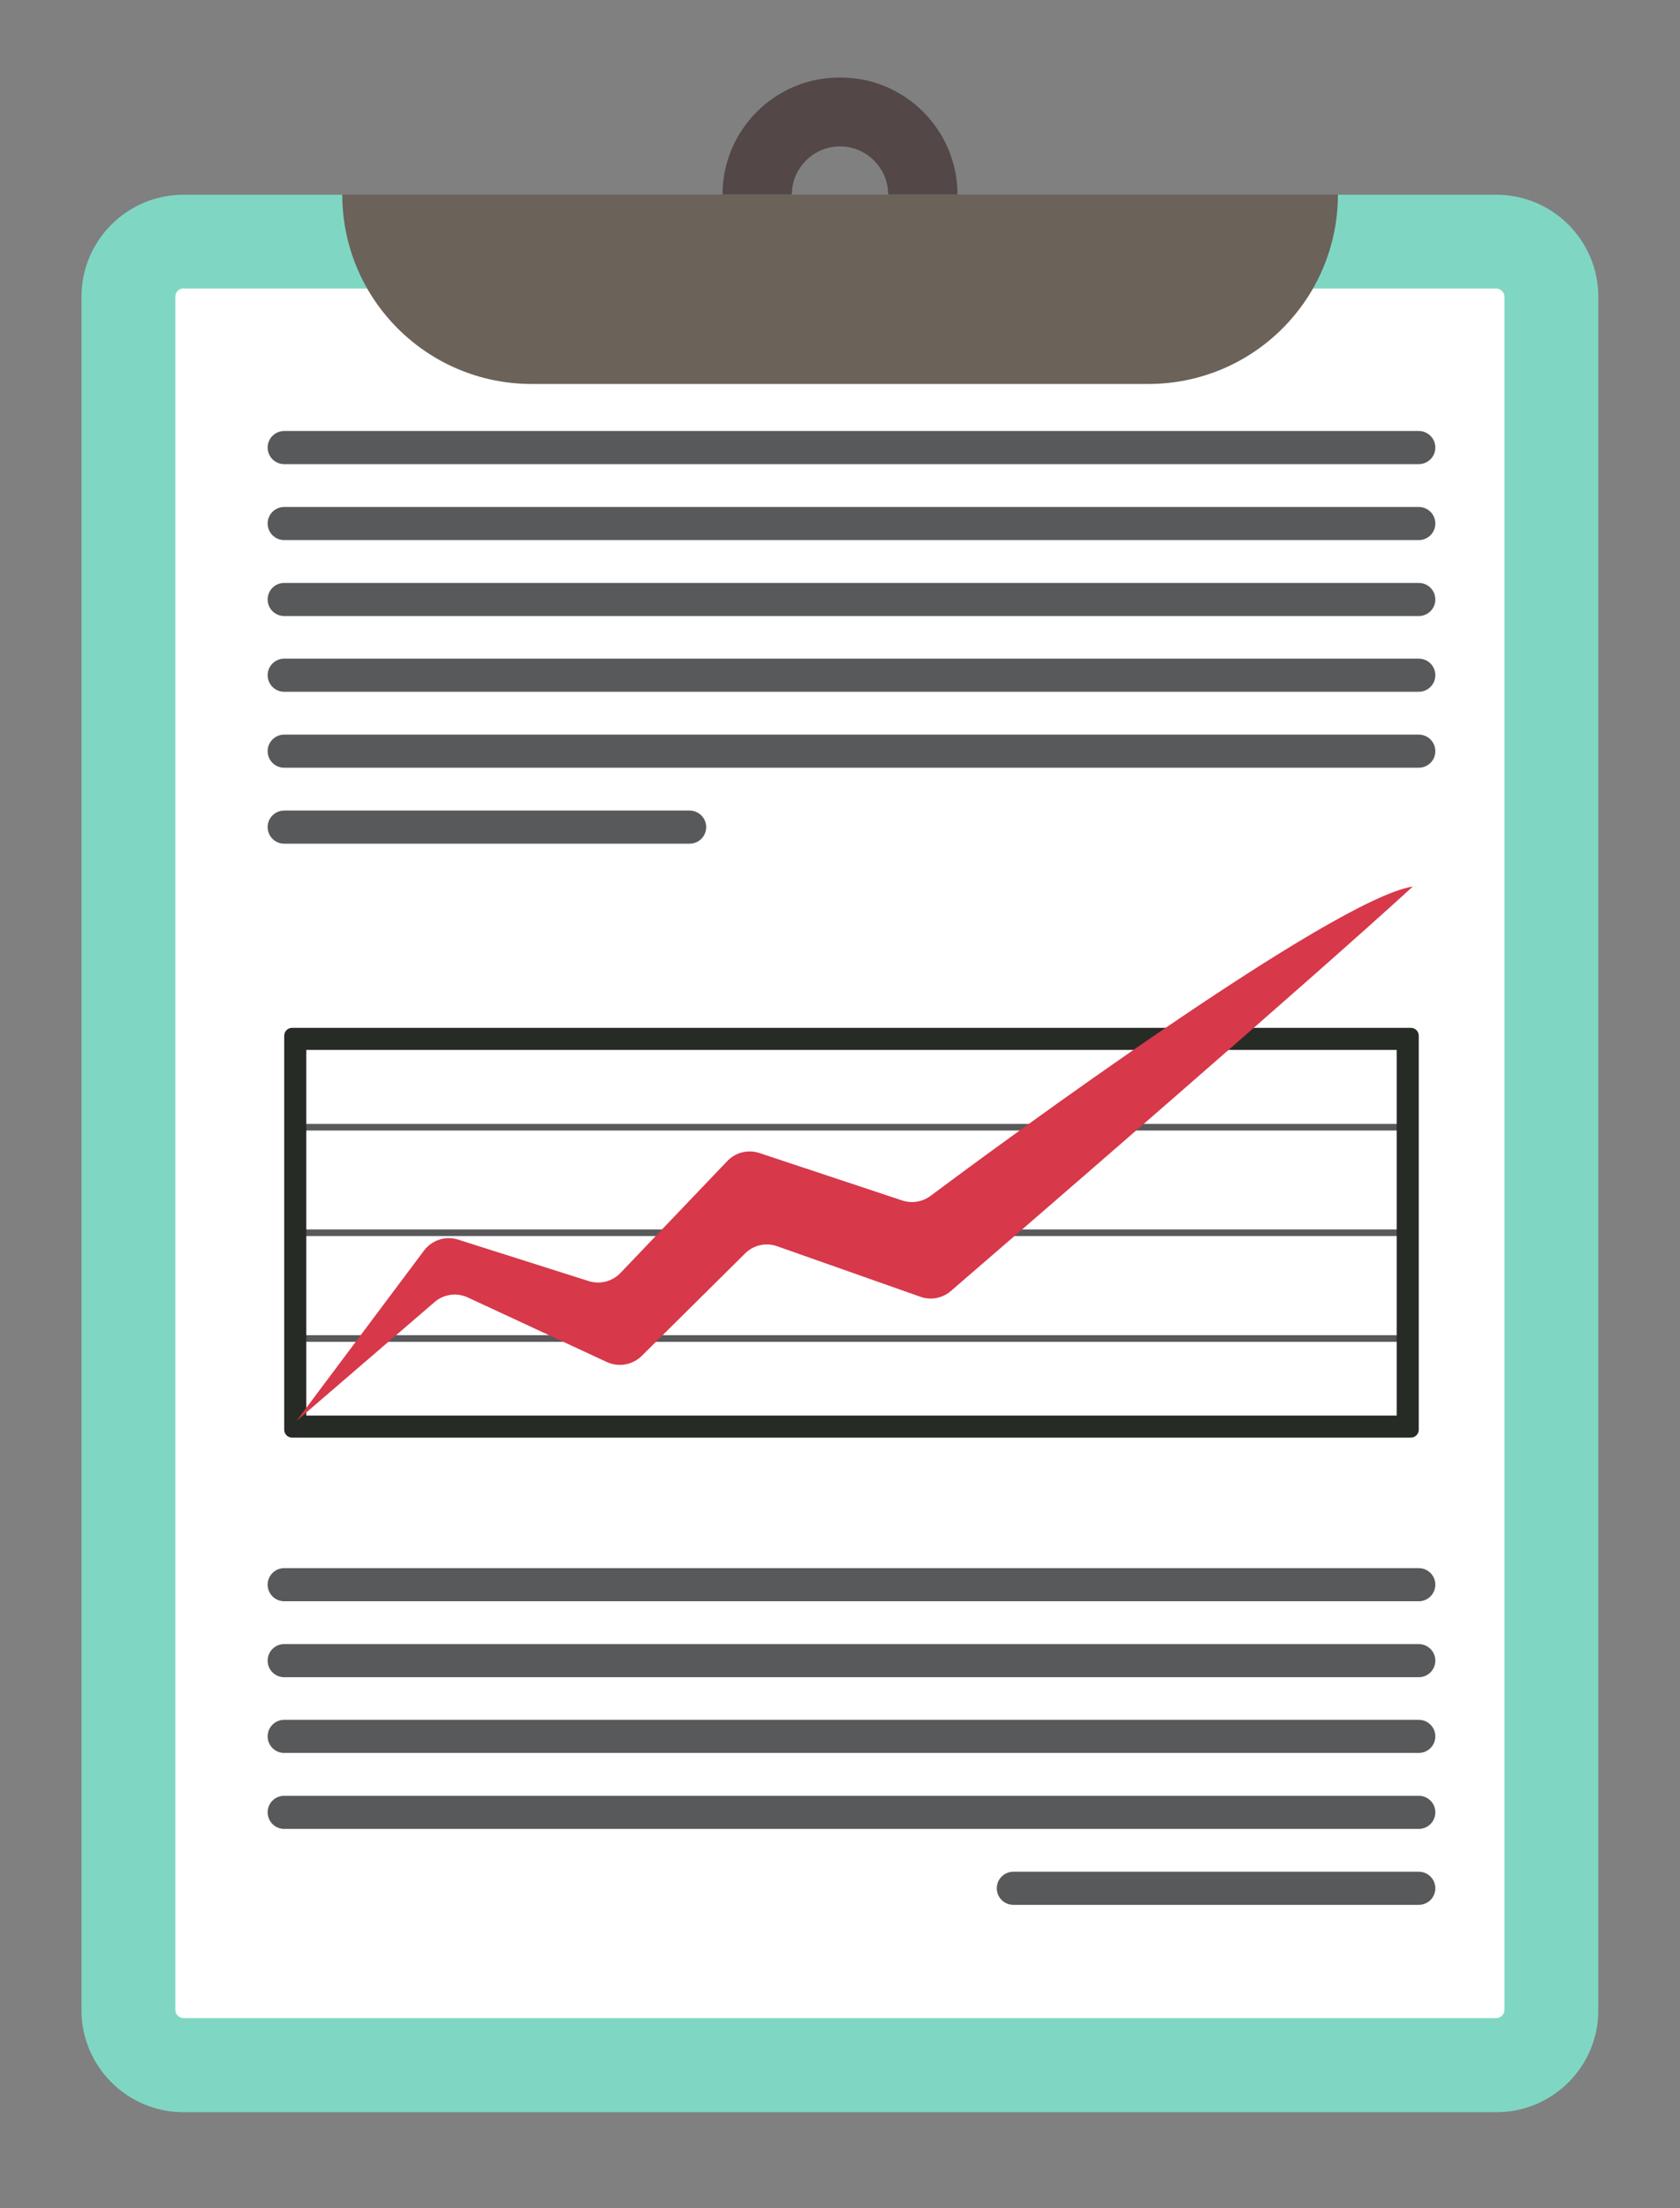 <?xml version="1.0" encoding="utf-8"?>
<!-- Generator: Adobe Illustrator 22.1.0, SVG Export Plug-In . SVG Version: 6.00 Build 0)  -->
<svg version="1.1" id="Layer_1" xmlns="http://www.w3.org/2000/svg" xmlns:xlink="http://www.w3.org/1999/xlink" x="0px" y="0px"
	 viewBox="119.6 0 760.8 1000" style="enable-background:new 119.6 0 760.8 1000;" xml:space="preserve">
<rect x="119.6" y="0" width="760.8" height="1000" fill="#808080" stroke="none"/>
<style type="text/css">
	.st0{fill:#FFFFFF;}
	.st1{fill:#7FD7C3;}
	.st2{fill:#6B625A;}
	.st3{fill:#534747;}
	.st4{fill:none;stroke:#58595B;stroke-width:15;stroke-linecap:round;stroke-miterlimit:10;}
	.st5{fill:none;stroke:#58595B;stroke-width:3;stroke-linecap:round;stroke-miterlimit:10;}
	.st6{fill:#272B26;}
	.st7{fill:#D7384A;}
</style>
<g>
	<path class="st0" d="M797.3,935.3H202.7c-13.8,0-24.9-11.1-24.9-24.9v-776c0-13.8,11.1-24.9,24.9-24.9h594.5
		c13.8,0,24.9,11.1,24.9,24.9v776C822.2,924.1,811.1,935.3,797.3,935.3z"/>
	<path class="st1" d="M797.3,956.6H202.7c-25.5,0-46.2-20.7-46.2-46.2v-776c0-25.5,20.7-46.2,46.2-46.2h594.5
		c25.5,0,46.2,20.7,46.2,46.2v776C843.5,935.8,822.8,956.6,797.3,956.6z M202.7,130.6c-2,0-3.7,1.7-3.7,3.7v776c0,2,1.7,3.7,3.7,3.7
		h594.5c2,0,3.7-1.7,3.7-3.7V134.4c0-2-1.7-3.7-3.7-3.7H202.7V130.6z"/>
</g>
<path class="st2" d="M639.6,173.9H360.4c-47.4,0-85.8-38.4-85.8-85.8l0,0h450.9l0,0C725.4,135.6,687.1,173.9,639.6,173.9z"/>
<path class="st3" d="M500.2,35.1h-0.4c-29.3,0-53,23.8-53,53l0,0h31.4l0,0c0-12,9.8-21.8,21.8-21.8l0,0c12,0,21.8,9.8,21.8,21.8l0,0
	h31.4l0,0C553.2,58.9,529.5,35.1,500.2,35.1z"/>
<g>
	<line class="st4" x1="248.3" y1="202.7" x2="762.1" y2="202.7"/>
	<line class="st4" x1="248.3" y1="237.1" x2="762.1" y2="237.1"/>
	<line class="st4" x1="248.3" y1="271.5" x2="762.1" y2="271.5"/>
	<line class="st4" x1="248.3" y1="305.8" x2="762.1" y2="305.8"/>
	<line class="st4" x1="248.3" y1="340.2" x2="762.1" y2="340.2"/>
	<line class="st4" x1="248.3" y1="374.6" x2="431.9" y2="374.6"/>
</g>
<g>
	<line class="st4" x1="248.3" y1="717.7" x2="762.1" y2="717.7"/>
	<line class="st4" x1="248.3" y1="752.1" x2="762.1" y2="752.1"/>
	<line class="st4" x1="248.3" y1="786.4" x2="762.1" y2="786.4"/>
	<line class="st4" x1="248.3" y1="820.8" x2="762.1" y2="820.8"/>
	<line class="st4" x1="578.5" y1="855.2" x2="762.1" y2="855.2"/>
</g>
<line class="st5" x1="253.9" y1="510.5" x2="759.5" y2="510.5"/>
<line class="st5" x1="253.9" y1="558.3" x2="759.5" y2="558.3"/>
<line class="st5" x1="253.9" y1="606.2" x2="759.5" y2="606.2"/>
<g>
	<path class="st6" d="M752.1,475.5v165.6H258.3V475.5H752.1 M758.5,465.5H251.9c-2,0-3.6,1.6-3.6,3.6v178.4c0,2,1.6,3.6,3.6,3.6
		h506.6c2,0,3.6-1.6,3.6-3.6V469.1C762.1,467.1,760.5,465.5,758.5,465.5L758.5,465.5z"/>
</g>
<path class="st7" d="M253.9,643.5l57.7-77.1c3.6-4.8,9.8-6.8,15.4-5l59.2,18.8c5.1,1.6,10.7,0.2,14.4-3.7l48.4-50.7
	c3.7-3.9,9.4-5.3,14.5-3.6l64.7,21.5c4.3,1.4,9.1,0.7,12.8-2.1c31.5-23.5,181.9-134.3,218.4-140.1c-44.3,40.7-178.8,157-209.2,183.2
	c-3.8,3.3-9.1,4.3-13.8,2.6l-64.9-22.9c-5.1-1.8-10.7-0.5-14.5,3.3l-46.8,46.4c-4.2,4.1-10.4,5.2-15.7,2.8l-63.1-29.3
	c-5-2.3-10.8-1.5-15,2.1L253.9,643.5z"/>
</svg>
